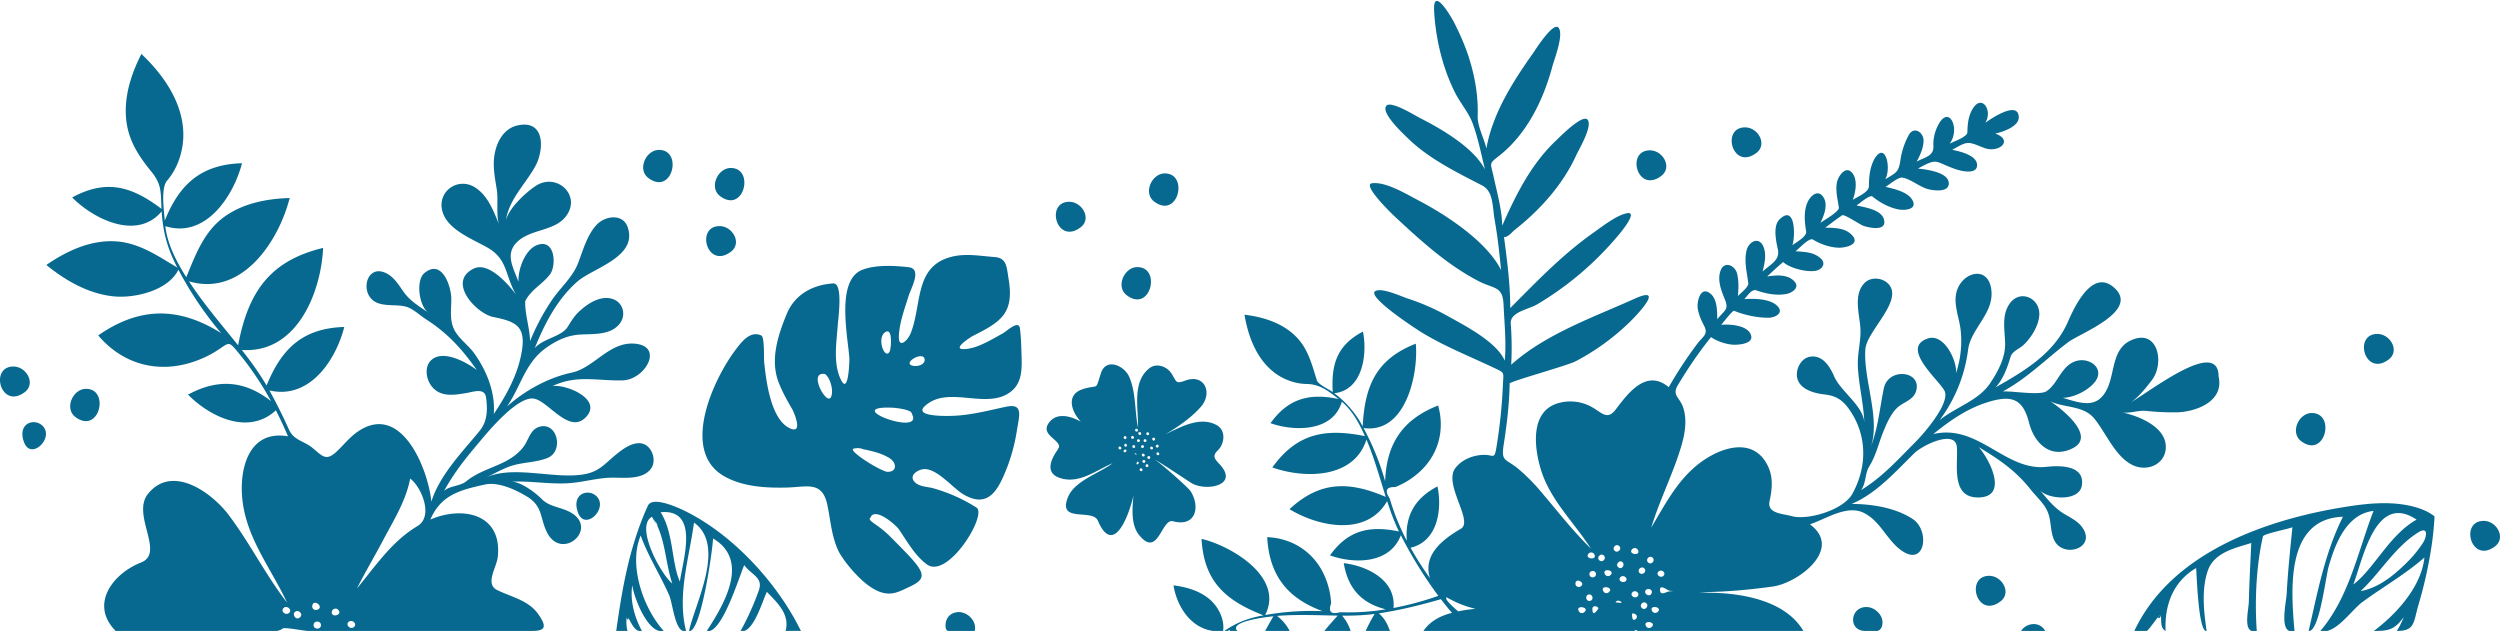 <svg version="1.2" baseProfile="tiny" xmlns="http://www.w3.org/2000/svg" width="99.148" height="25.023">
  <path fill="#07698F" d="M48.566 25.023c-.074.027-.092.065 0 0 0 0-.021.015 0 0zm-23.702-.6c.158.203.281.666.594.601-.296-.554-.475-1.188-.383-1.818.058.479.63 1.968 1.25 1.818-.812-.898-1.412-2.604-.916-3.784.296.818.771 1.557 1.123 2.35.162.364.24 1.556.677 1.435-.362-1.429.124-2.884.315-4.298 1.27.898.055 3.171-.199 4.298.466.103.937-3.201.954-3.67 1.478.878.432 2.625-.25 3.67.586.149 1.282-2.136 1.486-2.614.3.408.758.484.581 1.001-.197.557-.44 1.097-.726 1.613.497.127.863-1.185 1.044-1.551.426.442.912.881.744 1.551.23-.008.397-.008.607 0-.925-1.894-2.684-3.814-4.59-4.755-.253-.125-1.295-.612-1.479-.216-.219.473-.398.97-.551 1.467-.349 1.141-.542 2.324-.706 3.505.104.027.343.027.446 0a1.478 1.478 0 0 1-.021-.603c.149.191-.041.202 0 0zm2.1-1.357c-.339-.748-.24-1.917-.763-2.752 1.565-.145.875 1.916.763 2.752zm-1.097-2.576c.529.787.505 1.777.794 2.651-.451-.362-1.503-2.29-.794-2.651.524.779-.051.026 0 0zm59.828 3.874c.035.3-.026.542.191.66-.046-1.029.293-1.954 1.211-2.496.026.363.096 2.564.416 2.496-.111-.77-.209-1.626.043-2.38.246-.733 1.078-.906 1.728-1.109-.035.775-.077 1.55-.097 2.326-.008.354-.271 1.314.315 1.163a14.457 14.457 0 0 1 .063-2.696c.043-.353.102-.707.181-1.054.021-.104 1.024-.298 1.17-.365-.089.882-.181 1.764-.229 2.649-.021.377-.33 1.641.31 1.465-.136-1.608-.37-4.452 1.923-4.529-.716 1.421-1.005 2.992-1.361 4.529.424.053.672-2.127.793-2.549.254-.896.707-2.091 1.78-2.212-.622 1.609-.959 3.411-2.108 4.761.588.157 1.227-.824 1.67-1.149.813-.595 1.697-1.098 2.457-1.764-.125 1.168-1.109 2.241-2.006 2.913.571 0 .815-.038 1.183-.548-.072.19-.163.374-.271.548.728 0 .655-.341.857-1.034a17.06 17.06 0 0 0 .538-2.459c.048-.349.082-.699.1-1.051-.301-.236-.679-.361-1.05-.436-.841-.167-1.711-.066-2.549.069-3.151.512-6.854 1.826-8.307 4.91h.483c.08.001.434-.567.566-.658.026.219-.252.173 0 0zm10.211-3.249c.414-.258.339.179.183.421a4.7 4.7 0 0 1-.655.792c-.498.493-1.104.989-1.814 1.114.792-.736 1.353-1.745 2.286-2.327.064-.039-.129.08 0 0zm-.067-.506c-1.082.604-1.681 1.95-2.508 2.57.382-.988.871-3.675 2.508-2.57zm-53.842-2.845c-.264.357-.617.971.033 1.19.765.258 1.437-.304 2.096-.583-.518.396-1.495.688-1.766 1.334-.442 1.06.97.452 1.178.94.878 2.059 1.809-2.075 1.476-2.075.076.752-.357 2.004.158 2.644.767.952.884-.67 1.35-.541.899.238 1.09-.563.698-1.189-.103-.164-1.415-1.318-1.465-1.271.04-.031 1.366.87 1.521.958.554.313 1.834.093 1.135-.712-.192-.221-.377-.345-.119-.592.28-.268.338-.802-.044-1.01-.666-.362-1.444.09-2.036.369.478-.274 1.066-.683 1.424-1.105.461-.543.137-1.299-.609-1.034-.403.146-.351.074-.554-.255-.178-.294-.597-.456-.888-.229-.701.544-.434 1.604-.451 2.352-.138-.658-.077-1.387-.352-2.013-.195-.444-.917-.77-1.121-.141-.234.725-.066.429-.709.629-.695.215-.462.899-.085 1.293-.389-.217-.964-.391-1.276.054-.341.487.492.659.406.987-.085.115.021-.078 0 0zm3.939.287c-.075.014-.102-.098-.033-.11.076-.014.102.098.033.11zm.014-.375c.012.049-.036.094-.083.067-.092-.056.052-.167.083-.067zm-.967.303c.027 0 .11-.006.079.071a.358.358 0 0 0-.079-.071zm.139.434c-.063.011-.066-.025-.009-.111.061.032.064.069.009.111-.012 0 .057-.011 0 0zm.149.272c-.074.012-.103-.098-.034-.111.076-.014.104.097.034.111zm.053-.693c.076-.012.104.097.034.111-.075.011-.102-.099-.034-.111zm-.014.323c-.022-.075.09-.097.111-.031.018.072-.087.101-.111.031zm.194.206c-.056.019-.098-.061-.052-.099.071-.057.138.084.052.099zm.233-1.16c.058-.021.1.06.052.098-.075.061-.135-.084-.052-.098zm-.083.351c.074-.012.102.099.032.111-.073.013-.101-.1-.032-.111zm-.043.461c-.036.06-.14.011-.099-.057.031-.062.135-.014.099.057zm-.109-1.027c.075-.013.101.099.032.11-.076.014-.101-.097-.032-.11zm-.035.312c.024.082-.111.1-.111.02-.009-.067.094-.083.111-.02zm-.1.236c.018.072-.09.104-.11.034-.025-.074.094-.102.11-.034zm-.181-.556c.083-.016.095.11.03.11-.08.016-.093-.11-.03-.11zm.016.364c-.036.062-.142.014-.101-.054.031-.063.135-.013.101.054zm-.144-.498c.059-.011.1.062.052.102-.064.052-.141-.07-.052-.102zm-.078.76c-.072.012-.103-.085-.033-.111.075-.012.104.098.033.111zm-.1-.463c.067-.054.139.071.052.102-.059.009-.101-.062-.052-.102zm-.266.406c-.065-.039-.005-.135.056-.101.043.045.021.142-.056.101zm-.01-.408c.056-.019.101.063.052.1-.076.058-.133-.086-.052-.1zm.072.574c.011.033-.07.077-.083.065-.096-.057.056-.173.083-.065zm-.277-.163c.073-.011.104.098.033.111-.072.012-.105-.084-.033-.111zm-27.842 3.152c-.173.104.046-.027 0 0zm9.287-2.933c-.009-.018-.006-.011 0 0zm0 .001c.011.023.028.059 0 0zm0 0c0-.004 0 .005 0 0 0-.001 0 0 0 0z"/>
  <path fill="#07698F" d="M11.21 24.927c.086-.062.847.097 1.034.097h8.761c.509 0 .792-.051.319-.697-.395-.538-1.084-.659-1.645-.945-.43-.266.017-.883.061-1.288.191-1.732-1.411-2.036-2.672-1.488.416-.973 1.162-1.169 2.159-1.389.554-.122 1.271.225 1.73.511.561.38.458.785.715 1.342.56 1.212 2.052-.046 1.018-.713-.382-.247-.889-.237-1.203-.565-.239-.244-.829-.688-1.194-.688.731-.037 1.458.099 2.188.063.625-.029 1.207-.224 1.83-.224.479 0 1.203.089 1.52-.377.198-.291.052-.796-.271-.942-.382-.172-.841.167-1.119.395-.455.369-.664.679-1.267.789-1.189.213-2.805-.377-3.909.134.35-.159.757-.407 1.132-.5.427-.114.914-.113 1.324-.283.644-.268.389-1.429-.319-1.237-.349.096-.421.457-.59.723-.219.343-.594.583-.961.747-.463.21-.966.369-1.365.7-.24.193-.635.165-.874.375.433-.776.863-1.302 1.447-1.994.362-.43 1.519-1.817 2.149-1.657.578.137 1.409 1.465 2.068.683.585-.695-.861-1.275-1.37-1.185.973-.465 1.783-.2 2.787-.229.901-.026 1.667-1.38.451-1.458-.994-.063-1.589.964-2.474 1.152-.923.195-1.862.712-2.562 1.342.569-.837.716-1.738 1.566-2.338.394-.278.818-.479 1.305-.513.531-.037 1.234.043 1.603-.441.256-.336.134-.823-.271-.967-.486-.172-1.012.182-1.352.5-.202.19-.312.393-.457.618-.261.383-.968.444-1.295.828.391-.968.893-1.946 1.692-2.643.623-.542 2.407-.974 1.993-2.159-.191-.548-.885-.445-1.215-.107-.386.395-.558 1.037-.753 1.542-.212.546-.675.944-1.004 1.414a8.897 8.897 0 0 0-.898 1.674c-.01-.506-.215-1.111-.191-1.588.23-.461.688-.667.992-1.073.251-.376.185-1.394-.503-1.156-.502.173-.785.991-.757 1.466-.207-.571-.556-1.113-.035-1.599.539-.501 1.451-.406 1.908-.989.65-.829-.355-1.774-1.197-1.212-.388.259-1.05.863-1.173 1.358.12-.825.762-1.424 1.156-2.128.363-.649.411-1.876-.692-1.635-.605.132-.884.755-.938 1.317-.037.404.044.812.108 1.21.067.417-.027 1.003.084 1.386-.209-.525-.444-1.14-.947-1.455-.663-.417-1.478.139-1.303.906.174.768 1.214 1.142 1.82 1.494.798.467.678 1.126 1.116 1.856-.292-.391-1.087-1.328-1.688-1.032-1.063.524.106 1.779.781 1.917.879.178 1.295.35 1.135 1.341-.152.932-.598 1.73-1.114 2.507.065-.857-.279-1.705-.766-2.395-.229-.326-.623-.594-.8-.944-.197-.39-.117-.814-.119-1.231-.002-.49-.369-1.604-1.067-1.02-.352.294-.211 1.313.154 1.569-.337-.237-.698-.445-.948-.782-.212-.286-.381-.608-.712-.777-.833-.426-1.116.924-.312 1.19.338.113.714.044 1.061.126.288.067.571.347.813.502.874.561 1.429 1.18 2.024 2.017-.401-.301-1.305-.808-1.783-.415-.302.248-.241.733-.039 1.02.34.479.881.396 1.386.311.294-.048.746-.225.8.17.064.468.062.939-.25 1.322-.691.848-1.584 1.744-1.918 2.813-.124-1.278-1.184-3.971-2.922-2.776-.321.22-.553.526-.835.789-.405.377-.543.206-.927-.121-.363-.309-.761-.311-.96-.744a21.765 21.765 0 0 0-.778-1.559c1.592.368 2.631-1.196 2.968-2.518-1.653.051-2.486.86-3.081 2.321-.292-.494-.629-.96-.984-1.41 2.182.153 3.142-2.269 3.226-4.046-2.144.513-2.982 1.79-3.371 3.864-.667-.833-1.367-1.642-1.949-2.539 2.105.625 3.557-1.586 3.994-3.304-.896.027-1.831.204-2.574.732-.824.586-1.157 1.515-1.528 2.409-.387-.621-.741-1.287-.831-2.025 1.597.507 2.711-1.201 3.042-2.496-1.614.05-2.48.821-3.063 2.277-.027-.369-.165-1.291.093-1.588.348-.404.556-.933.621-1.458.172-1.388-.676-2.655-1.64-3.563-.507.981-.828 2.145-.468 3.233.178.538.512 1.003.866 1.438.417.513.363.82.399 1.472-1.17-.886-2.177-1.196-3.543-.453.835.848 2.567 1.725 3.549.552.05.833.235 1.488.62 2.228-.749-.446-1.487-.961-2.383-1.035-1.019-.084-1.993.367-2.81.933.771.628 1.698 1.159 2.707 1.248.817.071 2.125-.234 2.529-1.061.473.896 1.04 1.743 1.696 2.515-1.682-1.05-3.226-1.054-4.876.091.97 1.144 2.366 1.524 3.787 1.043.308-.105.608-.241.883-.415.554-.35.473-.449.925.103.478.584.898 1.213 1.259 1.876-1.046-.822-2.111-.899-3.292-.259.872.884 2.399 1.628 3.484.623.172.338.333.682.481 1.031-1.551-.269-1.944 1.278-1.809 2.514.168 1.543 1.136 2.717 1.771 4.08-.858-1.105-1.481-2.375-2.326-3.489-.654-.862-2.217-2.015-3.184-.829-.679.833.687 2.348-.281 2.729-1.113.433-2.054 1.658-1.004 2.715.205.104.731 0 .954 0h4.663c.324-.001.774.086 1.004-.097.103-.073-.036.029 0 0zm3.991-3.517c.413-.781.9-1.549 1.065-2.431.447.33.94 1.498.291 1.884-1.024.611-1.664 1.586-2.405 2.481.331-.654.707-1.285 1.049-1.934.413-.782-.342.649 0 0zm-1.366 3.246c.151-.104.347.098.196.218-.151.107-.347-.107-.196-.218zm-.424-.473c.164.182-.14.276-.217.193-.126-.139.092-.33.217-.193.127.14-.127-.139 0 0zm-.682.618c-.015.188-.308.161-.292-.021.015-.186.304-.164.292.021-.015.186.012-.186 0 0zm-.346-.76c.023-.325.496.021.207.139-.101.039-.213-.025-.207-.139.013-.188.001-.019 0 0zm-.698.239c.145-.146.365.089.208.203-.147.143-.307-.104-.208-.203.003-.003.003-.003 0 0zm-.427-.18c.14-.098.355.101.195.217-.139.101-.348-.091-.195-.217.154-.106-.147.121 0 0zM.977 15.556c.458-.343.072-1.02-.447-1.02-.959.004-.5 1.72.447 1.02z"/>
  <path fill="#07698F" d="M22.927 20.34c.273.717 1.17-.142.763-.623-.319-.378-1.058-.156-.763.623zm15.098 3.936c-.318 0-.531.227-.526.54.005.322.242.208.501.208.074 0 .612.058.655 0 .097-.376-.264-.75-.63-.748-.469 0 .402-.002 0 0zm60.918-2.602c.459-.338.074-1.019-.444-1.016-.959 0-.499 1.717.444 1.016zM.956 17.544c.271.716 1.17-.142.763-.623-.32-.375-1.058-.155-.763.623zm2.456-2.123c-.519 0-.875.778-.418 1.12.945.701 1.376-1.117.418-1.12zm77.227 9.33a.608.608 0 0 0-.486.272h.957a.507.507 0 0 0-.471-.272c-.2 0 .238 0 0 0zm-1.305-.897c.457-.339.072-1.017-.445-1.017-.957.003-.5 1.721.445 1.017zM28.984 9.987c.458-.341.071-1.02-.448-1.02-.958.004-.499 1.721.448 1.02zm40.668-3.918c.457-.339.072-1.02-.445-1.017-.958 0-.5 1.719.445 1.017zm-23.455.809c-.52 0-.875.779-.418 1.12.946.701 1.376-1.117.418-1.12zm-17.215-.216c-.52 0-.877.778-.419 1.12.946.7 1.378-1.118.419-1.12zm-2.846-.717c-.519 0-.875.779-.418 1.118.946.703 1.376-1.115.418-1.118zM91.684 16.38c-.52 0-.875.778-.418 1.12.947.701 1.377-1.117.418-1.12zm-46.577-5.787c-.518 0-.875.778-.417 1.12.945.701 1.375-1.119.417-1.12zm28.909 13.481c-.651.002-.73.949-.039.949.252 0 .572.109.662-.193.111-.378-.256-.758-.623-.756-.573.002.487-.002 0 0zM42.851 9.02c.458-.338.071-1.017-.447-1.017-.959.003-.5 1.721.447 1.017zm51.878 5.24c.459-.338.072-1.016-.446-1.016-.96.002-.5 1.719.446 1.016zm-6.743.678c0-.007 0 .006 0 0 0-.001 0 0 0 0zm0 0v.002c.005.016.01.034 0-.002zm0-.002v.002c-.006-.023-.004-.014 0-.002z"/>
  <path fill="#07698F" d="M48.776 24.972c-.061.101.212.066.299.052-.36-.367 1.103-.55 1.427-.583a30.13 30.13 0 0 0-.329.583h.974a1.747 1.747 0 0 0-.5-.597c.799-.066 1.604-.024 2.405-.013-.178.201-.36.398-.526.608h1.039a1.72 1.72 0 0 0-.34-.606c.433.005.864-.013 1.293-.067a6.11 6.11 0 0 0-.357.674h.962c-.089-.261-.222-.52-.44-.696a17.602 17.602 0 0 0 1.713-.359c.25-.063.5-.131.748-.205.144.185.287.366.442.542-.456.115-.864.322-1.135.719h7.116c.216 0 1.226.108 1.309-.049.12.146.678.049.854.049h5.791c-.701-1.202-2.414-1.497-3.675-1.516-.534-.007-1.139-.118-1.665-.05-.095.014-.314.17-.342-.025-.042-.307.298-.014.373-.006 1.259.135 2.854.011 4.107-.168.979-.139 2.795-1.479 1.461-2.465.631-.203 1.521-.833 2.205-.416.643.352.888 1.141 1.526 1.519.857.502 1.017-.873.343-1.315-.681-.448-1.623-.596-2.422-.596.969-.404 1.742-1.279 2.476-2 .321-.327 1.646-.973 1.7-.254.054.688-.26 2.037.887 1.996 1.175-.042.39-1.541-.02-1.995.818.492 1.469.933 2.066 1.69.21.268.544.559.668.88.155.358.092.769.26 1.12.344.717 1.609.34 1.162-.431-.168-.289-.47-.438-.746-.599-.41-.241-.673-.586-.979-.941.348.358 1.566.446 1.66-.207.117-.799-.883-.79-1.393-.731-1.648.188-2.709-1.719-4.501-1.299.657-.532 1.341-1.011 2.156-1.264.946-.293 1.396-.151 1.642.813.211.825.866 1.467 1.756 1 .907-.481-.482-1.572-.914-1.847.569.265 1.313.161 1.737.673.476.573.834 1.523 1.536 1.858.594.283 1.348-.053 1.307-.781-.045-.767-1.111-1.183-1.729-1.311.294.051.646-.093.963-.059.384.042.769.059 1.154.057.771-.003 1.938-.415 1.708-1.418 0-1.705-3.234 1.02-3.7 1.125.383-.106.841-.706 1.058-.992.518-.686.225-2.081-.856-1.561-.714.344-.621 1.229-.896 1.855-.383.875-1.027.644-1.781.415.431-.013.972-.275 1.248-.605.461-.551-.205-1.037-.754-.845-.572.201-.676.868-1.141 1.186-.266.18-1.365-.015-1.736.011.994-.542 1.707-1.286 2.594-1.956.457-.346 2.871-1.24 1.815-2.166-.885-.777-1.599.841-1.839 1.384-.551 1.242-1.732 1.94-2.863 2.578.299-.301.481-.809.598-1.207.068-.236.361-.325.518-.479.307-.29.604-.763.624-1.194.03-.659-.751-1.023-1.167-.456-.332.454-.206 1.038-.189 1.557.021.588-.283 1.154-.604 1.626-.465.684-1.343.926-1.992 1.449a5.93 5.93 0 0 0 1.128-2.789c.107-.851 1.052-1.454.919-2.399-.132-.948-1.113-.688-1.356.034-.179.521.097 1.1.146 1.621a4.062 4.062 0 0 1-.187 1.671c.044-.503-.478-1.586-1.118-1.375-1.148.381.547 1.731.678 2.115.16.512-.828 1.648-1.181 2.003-.722.723-1.302 1.377-2.146 1.896.207-.28.148-.659.33-.95.269-.431.37-.928.563-1.392.128-.313.273-.647.511-.895.249-.261.672-.312.782-.701.225-.798-1.111-.943-1.285-.09-.167.818-.221 1.537-.521 2.335.405-1.134-.297-2.706-.209-3.896.053-.714 1.479-1.887.944-2.554-.229-.285-.723-.337-.979-.07-.449.465-.2 1.231-.162 1.789.031.484-.118.981-.102 1.475.027.755.227 1.491.256 2.246-.066-.666-.934-1.209-1.197-1.813-.166-.383-.451-.847-.942-.777-.388.054-.624.552-.503.909.139.407.673.543 1.047.588.514.054.773.249 1.063.69.65.998.64 2.209.056 3.258-.354.637-1.769 1.062-2.421.875-.339-.096-.967-.094-.859-.591.104-.479.153-.961-.078-1.415-.537-1.074-1.699-.771-2.522-.216-.981.66-1.507 1.697-2.093 2.684.328-1.091.858-2.116 1.185-3.21.146-.487.244-1.025.092-1.524-.135-.443-.472-.504-.22-.921.268-.444.549-.879.854-1.299.147-.205.301-.405.459-.602.239.16.527.259.813.295.198.025.958-.007.753-.426-.17-.348-.839-.391-1.161-.357.037-.04.461-.592.513-.556.407.168.939.282 1.381.274.213-.004.582-.161.367-.427-.271-.334-.963-.34-1.345-.311.099-.091.285-.409.464-.35.381.131.799.221 1.202.146.231-.043.563-.258.306-.512-.262-.278-.728-.235-1.064-.182.205-.196.417-.388.631-.573.268.245.896.396 1.244.355.32-.036.506-.328.184-.55-.265-.205-.617-.209-.935-.233.144-.106.54-.555.694-.461.297.182.662.309 1.014.321.234.009.895-.114.527-.503-.27-.287-.694-.283-1.056-.293.222-.165.441-.332.668-.49.083-.058.712.375.853.422.188.062.884.232.818-.207s-.771-.527-1.101-.606c.088-.044.524-.44.634-.352.294.242.663.44 1.039.513.189.036.735.025.561-.342-.168-.352-.748-.48-1.084-.554.133-.074.498-.389.658-.368.348.047.707.391 1.081.47.197.042.787.126.771-.256-.019-.439-.921-.541-1.224-.573.813-.442.633-.278 1.486.021.169.06.835.246.861-.138.02-.413-.698-.568-.986-.625.627-.362.612-.336 1.246-.083.598.239 1.208-.295.46-.563.287-.06.943-.273.933-.653-.021-.682-1.143.089-1.328.227.316-.507-.164-1.191-.53-.504-.144.267-.177.579-.179.876 0 .185-.539.366-.705.456.432-.566-.01-1.56-.442-.762a1.637 1.637 0 0 0-.202.863c.021.396-.355.438-.66.608.133-.257.262-.528.27-.824.007-.342-.398-.603-.596-.212a2.98 2.98 0 0 0-.313.921c-.075.53-.143.538-.611.816.246-.413.022-1.514-.414-.831-.201.352-.23.731-.234 1.122-.014.229-.457.405-.639.525.11-.297.199-.769-.008-1.048-.265-.356-.582.123-.623.37-.059.336.034.661.079.99.021.153-.616.514-.73.601.141-.3.325-.738.096-1.047-.219-.29-.497-.003-.599.209-.172.364-.125.797-.065 1.182.03.204-.42.444-.548.545.123-.318.134-1.659-.512-1.021-.264.26-.131.87-.063 1.18.098.438-.299.596-.604.883.078-.31.16-.653.041-.966-.174-.449-.594-.227-.678.134-.104.442.021.879.071 1.317-.021.16-.294.361-.415.489.031-.287.04-.619-.033-.901-.078-.308-.498-.51-.649-.118-.138.352.007.766.144 1.092.194.464.049.453-.281.841 0-.306.002-.772-.25-.995-.414-.364-.567.307-.521.584.039.231.134.449.242.656.194.364-.029.423-.267.739-.41.548-.786 1.12-1.127 1.715-.878-.737-1.599.218-2.09.869-.326.435-.523.184-.904-.05a1.748 1.748 0 0 0-1.404-.182c-1.113.334-.936 1.777-.668 2.642.369 1.203 1.318 2.084 1.979 3.121-.684-.666-1.278-1.428-1.894-2.155a7.679 7.679 0 0 0-.971-.996c-.527-.438-.701-.274-.592-.978.127-.801.221-1.607.236-2.419.001-.077 2.271-.703 2.611-.877a9.23 9.23 0 0 0 2.109-1.518c.399-.383 1.446-1.514.225-.961-1.637.738-3.521 1.394-4.883 2.612a12.96 12.96 0 0 0-.019-1.637c-.024-.459.697-.547 1.058-.762a12.56 12.56 0 0 0 3.144-2.657c.021-.021.913-1.048.407-.952-.407.078-.961.512-1.293.746-1.256.883-2.26 1.935-3.336 3.016 0-.592-.049-1.182-.115-1.77a60.762 60.762 0 0 0-.133-1.055c.129.05.341-.209.426-.277.992-.776 1.904-1.79 2.431-2.943.112-.248.667-1.165.46-1.424-.195-.243-1.109.688-1.238.811-.996.935-1.606 2.159-2.149 3.39-.013-.628-.201-1.296-.334-1.91-.123-.586-.22-.523.2-.852 1.115-.87 1.77-2.232 2.127-3.567.078-.291.438-1.197.255-1.503-.195-.321-.937.867-1.021.985-.801 1.131-1.613 2.4-1.855 3.789-.086-.387-.346-.864-.346-1.261.029-.77-.092-1.503-.313-2.239-.155-.511-.369-1-.609-1.477-.129-.253-.857-1.502-.805-.484.059 1.103.336 2.265.835 3.253.202.399.526.771.685 1.188.221.59.346 1.239.498 1.85-.465-.889-1.756-1.622-2.605-2.056-.182-.092-1.103-.666-1.297-.48-.27.257.66 1.118.818 1.273.832.824 1.939 1.362 2.969 1.896.459.237.402.839.5 1.378.117.655.187 1.316.253 1.979-.567-1.14-2.185-2.192-3.271-2.761-.467-.242-1.3-.758-1.854-.682-.388.055.747 1.167.866 1.278 1.035.965 2.103 1.947 3.367 2.603.615.317.957.188.989.925.033.736.114 1.494.049 2.229-.329-.754-1.596-1.397-2.271-1.774a8.772 8.772 0 0 0-1.586-.693c-.245-.081-.989-.428-1.264-.3-.422.197 1.639 1.533 1.836 1.653.912.553 1.881.936 2.84 1.39.459.215.396.167.371.682a20.314 20.314 0 0 1-.25 2.435c-.094.583-.104.316-.563.344-.418.025-.849.203-1.095.554-.424.65.746 2.078.242 2.374-.688.404-1.525 1.015-1.226 1.962a12.67 12.67 0 0 1-.771-1.208c1.082-.254 1.257-1.521 1.069-2.433-.886.463-1.293 1.148-1.217 2.157a9.058 9.058 0 0 1-.679-1.684c-.208-.308-.135-.456.221-.447a3.09 3.09 0 0 0 .869-.518c.814-.676 1.119-1.698.83-2.716-1.403.55-2.049 1.51-2.1 3.004a10.388 10.388 0 0 0-.857-2.11c1.691.237 2.182-2.181 2.072-3.346-1.575.618-2.021 1.668-2.106 3.281a3.876 3.876 0 0 0-1.129-1.315c1.147-.128 1.317-1.568 1.14-2.446-1.033.542-1.262 1.297-1.199 2.399-.129-.096-.574-.301-.627-.459-.146-.459-.265-.929-.519-1.345-.501-.814-1.445-1.159-2.354-1.263.141.841.467 1.729 1.158 2.273.375.294.844.468 1.32.474.506.008.846.274 1.257.596-1.153-.244-1.995-.027-2.703.958.939.333 2.486.352 2.829-.853.424.364.691.863.916 1.366-1.57-.316-2.697-.117-3.672 1.243 1.256.445 3.237.462 3.732-1.107.313.736.525 1.512.766 2.274-1.455-.624-2.604-.637-3.818.488 1.145.694 3.055 1.102 3.873-.32.131.41.281.814.467 1.203-1.168-.242-2.016-.054-2.735.95.964.342 2.377.346 2.812-.8a16.81 16.81 0 0 0 1.486 2.404c-.579.204-1.174.366-1.777.481.104-1.114-1.051-1.669-1.974-1.778.165.991.696 1.591 1.667 1.831-.599.1-1.206.138-1.813.115-.356.101-.476-.015-.354-.35a3.066 3.066 0 0 0-.218-.987c-.385-.986-1.262-1.596-2.318-1.64.082 1.504.792 2.421 2.196 2.935-.763-.032-1.526.02-2.277.154.777-1.522-1.397-2.761-2.522-3.02.093 1.696.959 2.448 2.456 3.031-.586.108-1.051.276-1.546.616.093.025.143-.001.213-.047-.01.017-.024.015 0 0zm16.106-.432c-.108.099-.161.03-.155-.202.11-.041.263.094.155.202-.021.019.104-.105 0 0zm.237-.422c-.125-.107.036-.304.169-.199.126.109-.044.311-.169.199-.014-.012.125.112 0 0zm.385.748c-.057.055-.163.059-.214-.019-.175-.269.433-.201.214.019-.014.013.131-.132 0 0zm.271-2.196c.117-.12.315.048.197.168-.118.109-.32-.054-.197-.168zm-.032 1.598c-.063.065-.187.047-.228-.045-.11-.257.443-.144.228.045-.013.013.123-.108 0 0zm-.206-2.157c.124.113-.037.311-.169.2-.124-.112.034-.301.169-.2zm-.255 1.284c.093-.093.282-.004.216.142-.079.174-.352-.008-.216-.142.006-.006.006-.006 0 0zm-.079-.862c.137.121-.057.294-.168.199-.129-.11.04-.297.168-.199.126.112-.131-.1 0 0zm-.262 1.122c-.104.102-.323-.036-.198-.168.118-.117.318.051.198.168-.011.013.12-.117 0 0zm-.205-1.88c.068-.07.189-.042.229.046.107.25-.432.16-.229-.046.014-.013-.116.119 0 0zm-.489 2.131l-.175-.016c.087-.177.351.053.175.016-.059-.014.024.005 0 0zm.153-.574c-.012-.021-.006-.031.023-.027-.027-.004-.034.006-.023.027zm.068-.28c-.091.091-.336-.023-.198-.168.121-.11.322.058.198.168-.005.006.124-.11 0 0zm-.12-.752c.108.082-.024.323-.168.196-.136-.111.065-.319.168-.196.013.011-.103-.123 0 0zm-.139-.649c.137.103-.044.304-.169.196-.127-.102.045-.309.169-.196.134.101-.123-.111 0 0zm-.4 1.831c-.055.056-.162.06-.211-.019-.183-.282.439-.184.211.019-.014.013.134-.121 0 0zm.061-.672a.14.14 0 0 1-.225-.046c-.108-.251.429-.158.225.046-.013.013.118-.118 0 0zm-.27-.784c.129.108-.035.304-.166.2-.134-.104.039-.307.166-.2.129.109-.129-.109 0 0zm-.218 2.12c-.017.023-.22.346-.229.027-.019-.224.283-.107.229-.027-.039.056.069-.104 0 0zm-.086-1.386c.006.167-.247.188-.26.021-.015-.167.239-.187.26-.021zm-.287-.812c.067-.067.187-.043.226.045.109.251-.43.164-.226-.045.012-.012-.118.12 0 0zm.014 1.625c.16 0 .191.247.021.258-.167.015-.185-.242-.021-.258.168 0-.164.016 0 0zm-.186.7c-.056.056-.162.06-.212-.019-.182-.278.443-.185.212.019-.013.013.138-.12 0 0zm-.355-1.111c-.014-.292.438-.037.201.098-.083.048-.194 0-.201-.098-.005-.167 0-.016 0 0zm-5.093.524c.344.223.731.362 1.127.46-.23.018-.46.052-.686.101-.059-.057-.613-.506-.441-.561.341.223-.022.007 0 0z"/>
  <g fill="#07698F">
    <path d="M57.389 23.686c-.022.007.118.076 0 0zM48.287 24.132c.155.248-.37-.595 0 0zM46.54 23.216c.161.981.864 1.931 1.966 1.809.049-.308-.058-.635-.219-.893-.371-.594-1.085-.838-1.747-.916zM65.432 5.963c-.957.003-.498 1.721.447 1.018.459-.34.073-1.02-.447-1.018zM28.917 18.997l-.177-.099.177.099zM39.895 16.132c-.665.141-1.31.313-1.991.354-.158.01-1.725.08-1.224-.382.876-.809 2.307.082 3.268-.476.588-.341.584-.926.566-1.527-.011-.357-.019-.716-.063-1.07-.047-.368-.521.106-.695.2-.438.235-1.024.612-1.539.615-.477.002.291-.485.362-.521 1.093-.553 1.652-.877 1.423-2.25-.077-.449-.06-.844-.548-.88-.585-.043-1.171-.16-1.751-.002-1.436.389-1.137 1.855-1.577 3.003-.122.319-.507.671-.477.11.028-.523.222-1.041.375-1.537.108-.353.56-1.111.007-1.172-.558-.063-1.282-.104-1.823.1-1.075.403-.576 2.666-.523 3.519.004.067-.027 1.461-.329.856-.319-.634-.184-1.451-.136-2.126.022-.321.229-1.736-.179-1.706-.822.058-1.523.441-1.842 1.216-.349.849-.664 1.821-.318 2.711.144.374.341.723.541 1.067.054.094.47 1.036-.118.741-.745-.369-.922-1.899-.997-2.609-.018-.167.021-.999-.115-1.061-.439-.199-.775.247-1.003.546-.882 1.153-2.239 4.042-.457 5.043-.067-.037-.102-.057.003.002l.004.002c.737.41 1.642.459 2.466.438.791-.019 1.403-.276 1.606.685.133.625.159 1.211.431 1.809.138.302.747 1.119 1.35 1.493.657.407 1.037.153 1.469-.046.842-.388.609-.628-.772-2.012-.525-.526-.973-.625-.729-.766l-.029-.001c.216-.376 1.013.341 1.117.493.321.47.644 1.052 1.112 1.393.83.604 2.408-1.968 1.967-2.254a6.46 6.46 0 0 0-1.72-.767c-.238-.066-.581-.056-.753-.271-.208-.259.165-.464.364-.485.531-.06 1.182.77 1.614 1.014.737.418 1.163.118 1.504-.603a7.037 7.037 0 0 0 .591-1.933c.095-.608.276-1.102-.432-.953zm-6.941-.381c-.173.35-.931-1.048-.233-.915.188.122.362.654.233.915zm2.144-2.571c.324-.228.242.658.183.766-.189.343-.52-.53-.183-.766zm.067 5.53c-.375-.103-1.457-.792-1.334-.909a.614.614 0 0 1 .416.018c.35.071.709.154 1.018.343.321.195.316.58-.1.548zm.173-2.543c.26.007.768.087.813.208.013.029.025.059.036.088.374.834-2.814-.353-.849-.296zm.858-1.663c-.441-.104.449-.615.474-.244.013.206-.278.29-.474.244z"/>
  </g>
</svg>
